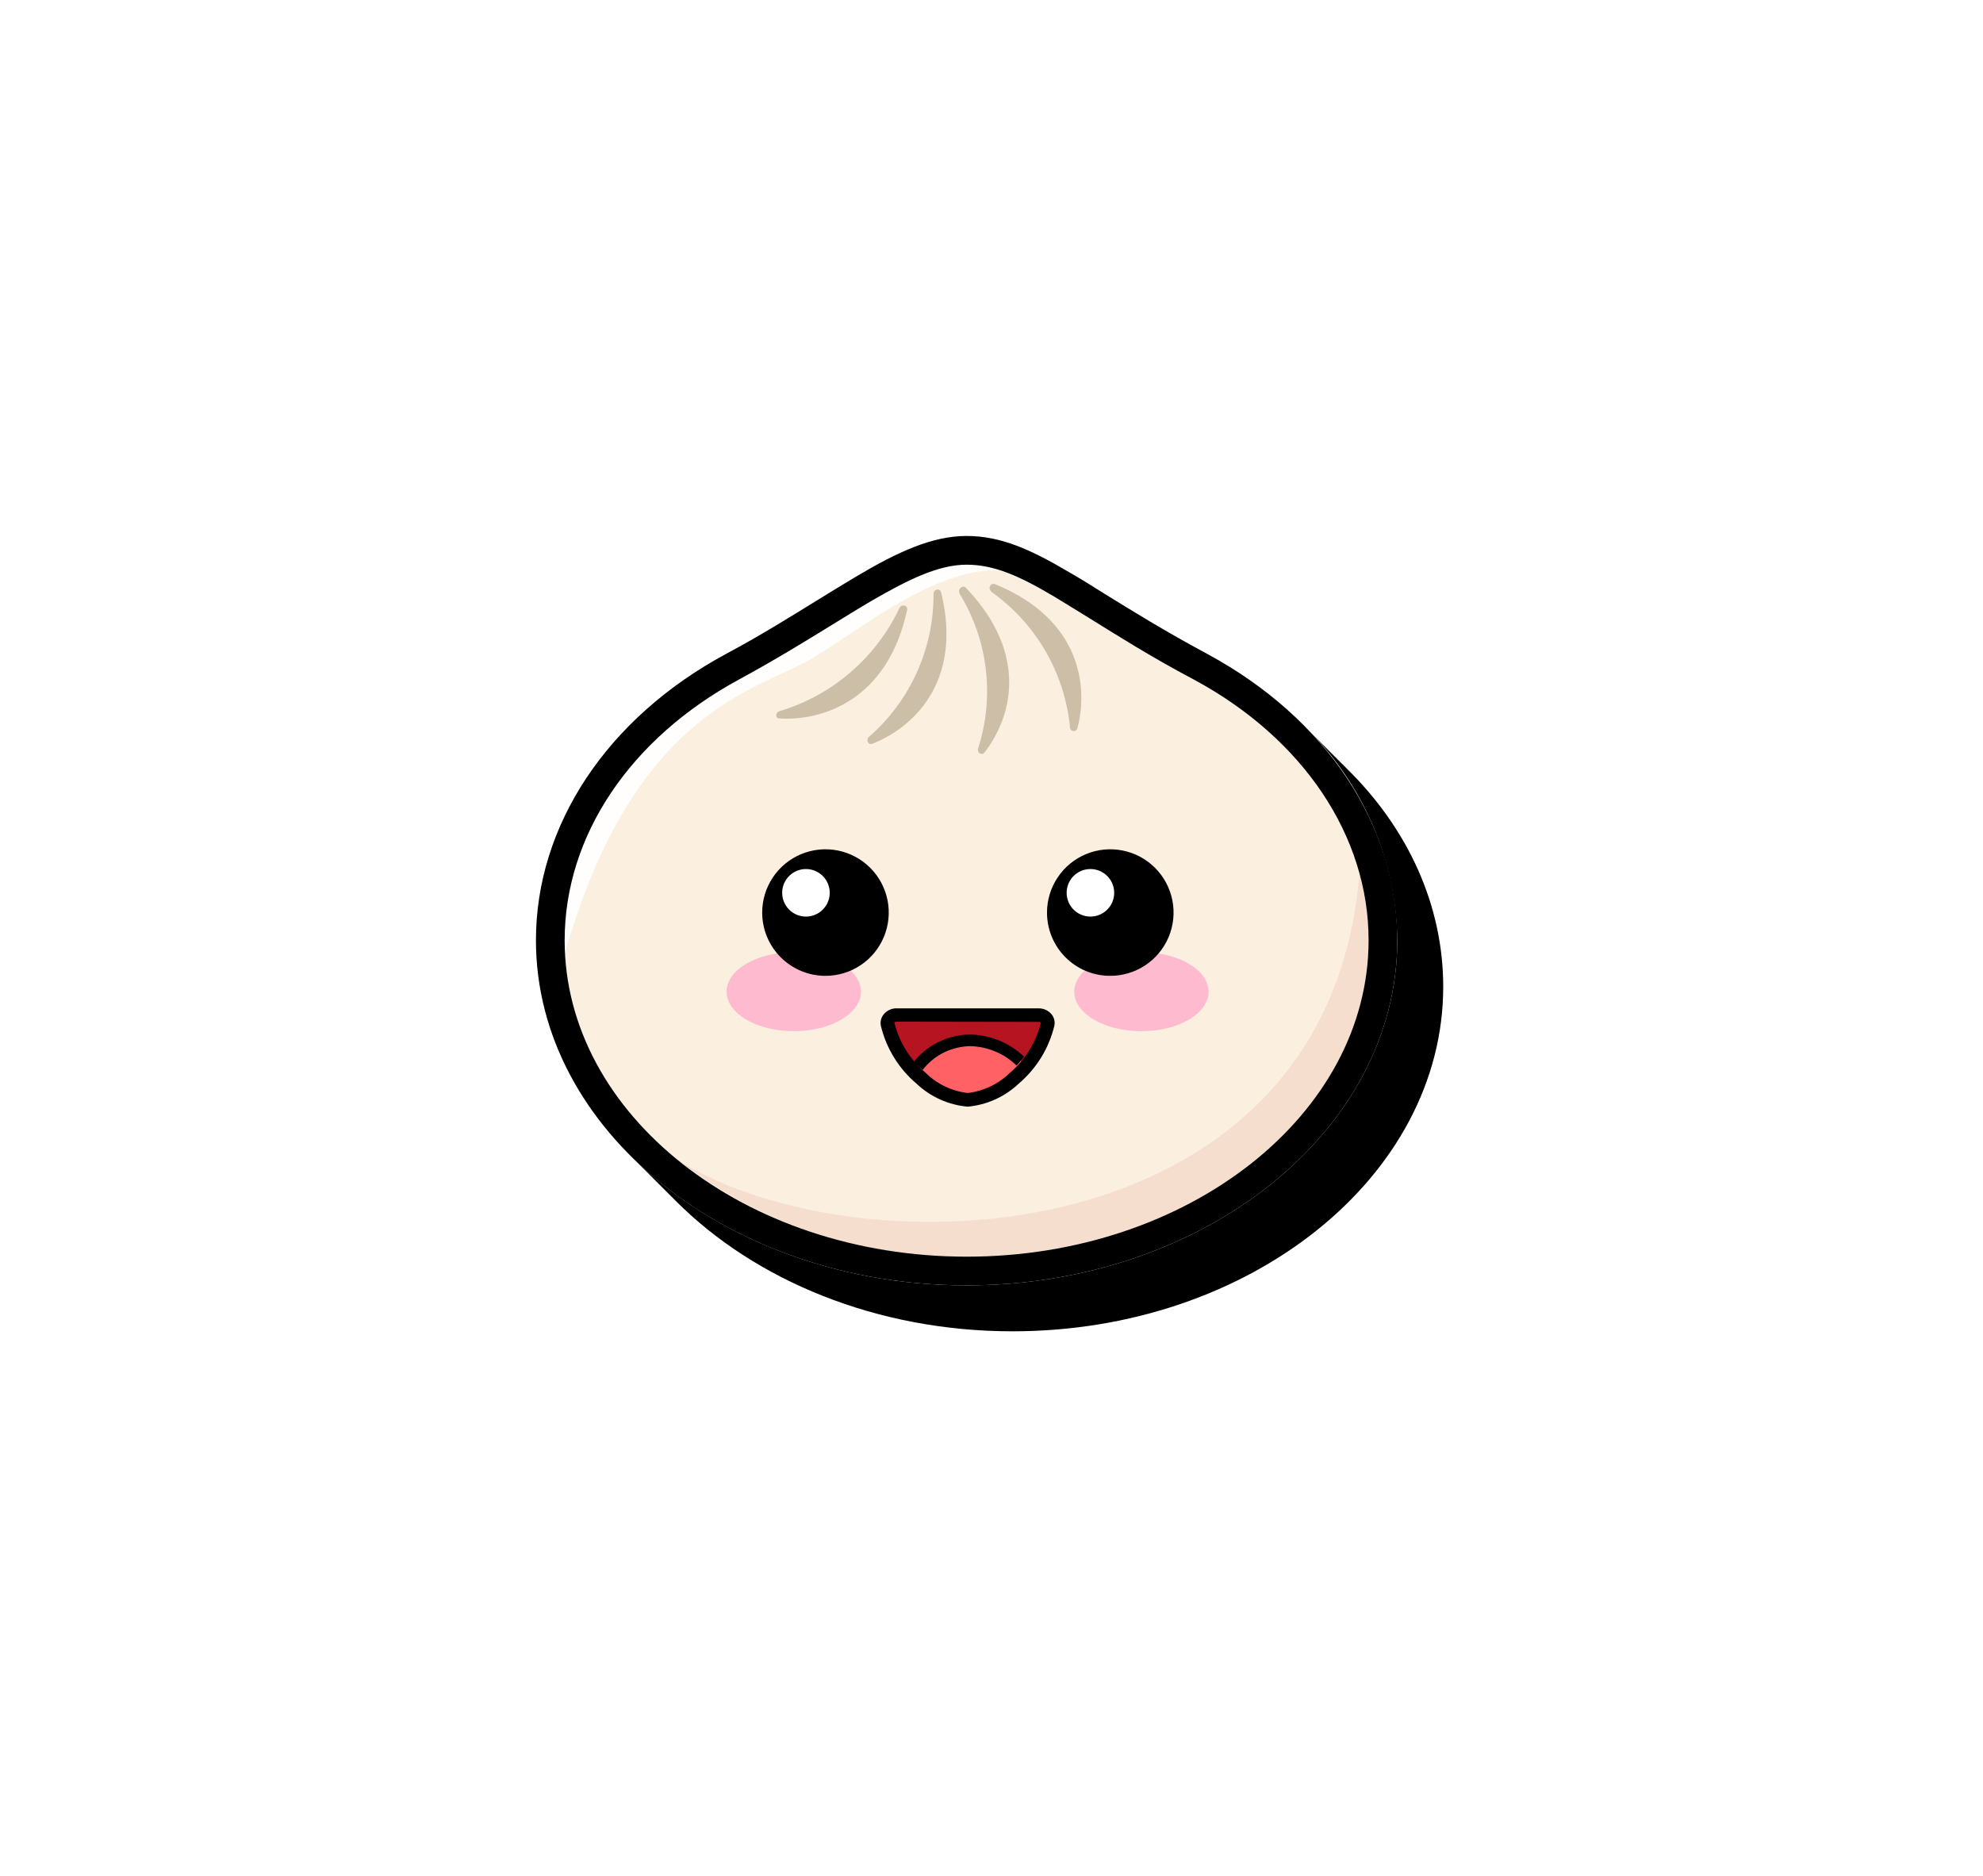<svg width="222" height="210" viewBox="0 0 222 210" fill="none" xmlns="http://www.w3.org/2000/svg">
<g filter="url(#filter0_d_223_160)">
<path d="M150.758 86.023C150.553 85.804 150.334 85.586 150.116 85.38C149.897 85.174 149.691 84.943 149.473 84.737C149.254 84.531 149.048 84.3 148.83 84.094C148.611 83.889 148.406 83.657 148.187 83.451C147.968 83.246 147.763 83.014 147.544 82.809C147.326 82.603 147.12 82.371 146.901 82.166C146.683 81.96 146.477 81.729 146.258 81.523C152.636 87.79 156.289 96.317 156.428 105.257C156.428 126.562 134.803 143.893 108.214 143.893C93.326 143.893 80.005 138.454 71.147 129.93L71.79 130.573L72.433 131.216L73.076 131.859L73.718 132.502L74.361 133.144L75.004 133.787L75.647 134.43C84.493 143.314 98.108 149.036 113.357 149.036C139.946 149.036 161.571 131.704 161.571 110.464C161.571 101.387 157.663 92.786 150.758 86.023Z" fill="black"/>
<path d="M153.214 105.257C153.214 124.813 133.067 140.666 108.214 140.666C83.361 140.666 63.214 124.813 63.214 105.257C63.214 93.133 70.928 82.423 82.782 76.072C94.637 69.72 102.017 63.214 108.214 63.214C114.411 63.214 119.708 68.524 133.645 76.072C145.5 82.423 153.214 93.133 153.214 105.257Z" fill="#FBF0DF"/>
<path d="M153.214 105.257C153.208 102.745 152.862 100.245 152.186 97.826C148.676 140.64 96.45 142.697 75.917 129.892C85.147 137.046 96.537 140.845 108.214 140.666C133.028 140.666 153.214 124.787 153.214 105.257Z" fill="#F6DECE"/>
<path d="M90.895 73.719C96.642 70.273 104.28 63.806 111.788 63.793C110.633 63.42 109.428 63.224 108.214 63.214C105.102 63.214 101.785 64.822 97.607 67.239C96.154 68.087 94.65 69.026 93.055 70.003C90.06 71.854 86.627 73.95 82.77 76.046C70.53 82.667 63.214 93.583 63.214 105.257V106.787C71.005 79.26 85.161 77.164 90.895 73.719V73.719Z" fill="#FFFEFC"/>
<path fill-rule="evenodd" clip-rule="evenodd" d="M104.511 66.467C104.529 69.503 103.892 72.507 102.642 75.274C101.393 78.041 99.561 80.506 97.272 82.5C96.912 82.821 97.195 83.439 97.658 83.259C101.991 81.574 107.841 76.534 105.372 66.364C105.27 65.786 104.511 65.94 104.511 66.467V66.467ZM107.43 66.467C109.003 69.034 110.002 71.911 110.36 74.9C110.717 77.889 110.424 80.92 109.5 83.786C109.345 84.236 109.898 84.621 110.207 84.249C113.022 80.649 115.478 73.5 108.124 65.786C107.751 65.451 107.172 65.966 107.43 66.416V66.467ZM110.978 66.249C113.442 67.993 115.503 70.245 117.022 72.853C118.541 75.462 119.484 78.365 119.785 81.369C119.772 81.477 119.801 81.586 119.867 81.673C119.932 81.76 120.028 81.819 120.136 81.838C120.243 81.856 120.354 81.832 120.444 81.771C120.534 81.71 120.598 81.617 120.621 81.51C121.804 77.023 121.135 69.373 111.402 65.4C110.888 65.194 110.554 65.889 110.978 66.197V66.249ZM87.244 79.62C90.174 78.745 92.888 77.262 95.207 75.268C97.526 73.274 99.4 70.814 100.705 68.049C100.937 67.586 101.67 67.766 101.554 68.28C99.33 78.566 91.885 80.713 87.257 80.43C86.768 80.443 86.781 79.761 87.244 79.62V79.62Z" fill="#CCBEA7"/>
<path d="M108.214 143.893C81.626 143.893 60 126.561 60 105.257C60 92.4 67.946 80.404 81.253 73.217C85.11 71.16 88.414 69.09 91.359 67.277C92.979 66.274 94.509 65.336 95.987 64.461C100.5 61.787 104.357 60 108.214 60C112.071 60 115.44 61.543 119.657 64.037C120.943 64.77 122.229 65.567 123.604 66.441C126.806 68.421 130.419 70.659 135.176 73.217C148.483 80.404 156.429 92.387 156.429 105.257C156.429 126.561 134.803 143.893 108.214 143.893ZM108.214 63.214C105.103 63.214 101.786 64.821 97.607 67.239C96.154 68.087 94.65 69.026 93.056 70.003C90.06 71.854 86.627 73.95 82.77 76.046C70.53 82.667 63.214 93.583 63.214 105.257C63.214 124.787 83.4 140.679 108.214 140.679C133.029 140.679 153.214 124.787 153.214 105.257C153.214 93.583 145.899 82.667 133.646 76.071C128.786 73.5 124.993 71.083 121.92 69.18C120.519 68.319 119.233 67.521 118.063 66.814C114.167 64.5 111.326 63.214 108.214 63.214Z" fill="black"/>
<path d="M117.278 114.643C116.701 117.009 115.386 119.129 113.524 120.699C112.126 122.054 110.317 122.904 108.381 123.116C106.388 122.938 104.515 122.085 103.071 120.699C101.228 119.122 99.932 117.002 99.368 114.643C99.35 114.503 99.363 114.36 99.408 114.226C99.453 114.093 99.528 113.971 99.627 113.87C99.727 113.77 99.848 113.693 99.981 113.647C100.114 113.6 100.257 113.585 100.397 113.602H116.263C116.402 113.587 116.543 113.604 116.675 113.651C116.806 113.699 116.926 113.775 117.023 113.876C117.121 113.976 117.195 114.097 117.239 114.23C117.283 114.363 117.297 114.504 117.278 114.643V114.643Z" fill="#B71422"/>
<path d="M103.071 120.802C104.512 122.189 106.378 123.049 108.369 123.244C110.354 123.047 112.216 122.186 113.653 120.802C114.113 120.373 114.542 119.913 114.939 119.426C114.146 118.527 113.179 117.8 112.096 117.29C111.012 116.779 109.836 116.495 108.639 116.456C107.358 116.486 106.103 116.827 104.983 117.45C103.863 118.073 102.912 118.958 102.21 120.03C102.506 120.3 102.763 120.557 103.071 120.802Z" fill="#FF6164"/>
<path d="M103.277 119.786C103.914 118.962 104.73 118.293 105.663 117.83C106.597 117.367 107.622 117.121 108.664 117.111C110.59 117.168 112.424 117.943 113.807 119.284C114.103 118.963 114.386 118.629 114.656 118.294C113.02 116.737 110.858 115.851 108.6 115.813C107.393 115.823 106.203 116.101 105.116 116.625C104.029 117.15 103.072 117.909 102.313 118.847C102.617 119.177 102.939 119.491 103.277 119.786V119.786Z" fill="black"/>
<path d="M108.33 123.887C106.188 123.699 104.171 122.793 102.609 121.316C100.618 119.632 99.218 117.358 98.61 114.823C98.566 114.597 98.574 114.365 98.632 114.142C98.689 113.92 98.796 113.713 98.944 113.537C99.121 113.324 99.343 113.155 99.595 113.041C99.847 112.927 100.121 112.873 100.397 112.881H116.263C116.539 112.876 116.812 112.932 117.063 113.045C117.315 113.158 117.538 113.327 117.716 113.537C117.862 113.714 117.967 113.921 118.023 114.143C118.078 114.366 118.083 114.598 118.037 114.823C117.43 117.358 116.029 119.632 114.039 121.316C112.479 122.791 110.468 123.697 108.33 123.887V123.887ZM100.397 114.373C100.191 114.373 100.14 114.463 100.127 114.489C100.671 116.687 101.9 118.655 103.637 120.107C104.907 121.359 106.559 122.15 108.33 122.357C110.097 122.153 111.746 121.371 113.023 120.133C114.755 118.678 115.979 116.71 116.52 114.514C116.492 114.473 116.453 114.441 116.408 114.42C116.362 114.4 116.312 114.392 116.263 114.399L100.397 114.373Z" fill="black"/>
<path d="M127.783 115.44C131.937 115.44 135.304 113.46 135.304 111.017C135.304 108.575 131.937 106.594 127.783 106.594C123.629 106.594 120.261 108.575 120.261 111.017C120.261 113.46 123.629 115.44 127.783 115.44Z" fill="#FEBBD0"/>
<path d="M88.864 115.44C93.018 115.44 96.386 113.46 96.386 111.017C96.386 108.575 93.018 106.594 88.864 106.594C84.71 106.594 81.343 108.575 81.343 111.017C81.343 113.46 84.71 115.44 88.864 115.44Z" fill="#FEBBD0"/>
<path fill-rule="evenodd" clip-rule="evenodd" d="M92.4 109.243C93.802 109.245 95.172 108.832 96.339 108.055C97.506 107.278 98.416 106.173 98.954 104.879C99.492 103.584 99.634 102.16 99.362 100.784C99.091 99.409 98.417 98.146 97.427 97.154C96.436 96.162 95.174 95.486 93.799 95.211C92.425 94.937 91 95.077 89.705 95.612C88.409 96.148 87.302 97.056 86.523 98.222C85.744 99.387 85.328 100.757 85.328 102.159C85.328 104.035 86.073 105.835 87.399 107.163C88.725 108.492 90.523 109.239 92.4 109.243V109.243ZM124.247 109.243C125.65 109.253 127.025 108.846 128.197 108.074C129.368 107.302 130.284 106.199 130.829 104.905C131.373 103.612 131.52 102.186 131.253 100.808C130.985 99.431 130.315 98.164 129.326 97.168C128.337 96.172 127.075 95.492 125.699 95.215C124.324 94.937 122.897 95.074 121.599 95.609C120.302 96.144 119.192 97.051 118.412 98.218C117.631 99.384 117.214 100.755 117.214 102.159C117.211 104.03 117.949 105.826 119.267 107.154C120.585 108.481 122.376 109.233 124.247 109.243V109.243Z" fill="black"/>
<path fill-rule="evenodd" clip-rule="evenodd" d="M90.214 102.609C90.741 102.611 91.257 102.457 91.696 102.166C92.136 101.875 92.479 101.461 92.682 100.975C92.886 100.489 92.94 99.953 92.839 99.436C92.738 98.919 92.485 98.443 92.114 98.07C91.742 97.696 91.268 97.442 90.751 97.338C90.234 97.234 89.699 97.286 89.212 97.487C88.725 97.688 88.308 98.029 88.015 98.467C87.722 98.905 87.566 99.42 87.566 99.947C87.566 100.651 87.844 101.326 88.341 101.825C88.837 102.323 89.511 102.605 90.214 102.609ZM122.061 102.609C122.588 102.611 123.104 102.457 123.543 102.166C123.983 101.875 124.326 101.461 124.529 100.975C124.733 100.489 124.787 99.953 124.686 99.436C124.585 98.919 124.332 98.443 123.961 98.07C123.589 97.696 123.115 97.442 122.598 97.338C122.082 97.234 121.546 97.286 121.059 97.487C120.572 97.688 120.155 98.029 119.862 98.467C119.569 98.905 119.413 99.42 119.413 99.947C119.413 100.646 119.688 101.318 120.179 101.816C120.669 102.314 121.337 102.598 122.036 102.609H122.061Z" fill="white"/>
</g>
<defs>
<filter id="filter0_d_223_160" x="0" y="0" width="221.571" height="209.036" filterUnits="userSpaceOnUse" color-interpolation-filters="sRGB">
<feFlood flood-opacity="0" result="BackgroundImageFix"/>
<feColorMatrix in="SourceAlpha" type="matrix" values="0 0 0 0 0 0 0 0 0 0 0 0 0 0 0 0 0 0 127 0" result="hardAlpha"/>
<feOffset/>
<feGaussianBlur stdDeviation="30"/>
<feComposite in2="hardAlpha" operator="out"/>
<feColorMatrix type="matrix" values="0 0 0 0 0.996 0 0 0 0 0.733 0 0 0 0 0.816 0 0 0 0.7 0"/>
<feBlend mode="normal" in2="BackgroundImageFix" result="effect1_dropShadow_223_160"/>
<feBlend mode="normal" in="SourceGraphic" in2="effect1_dropShadow_223_160" result="shape"/>
</filter>
</defs>
</svg>
